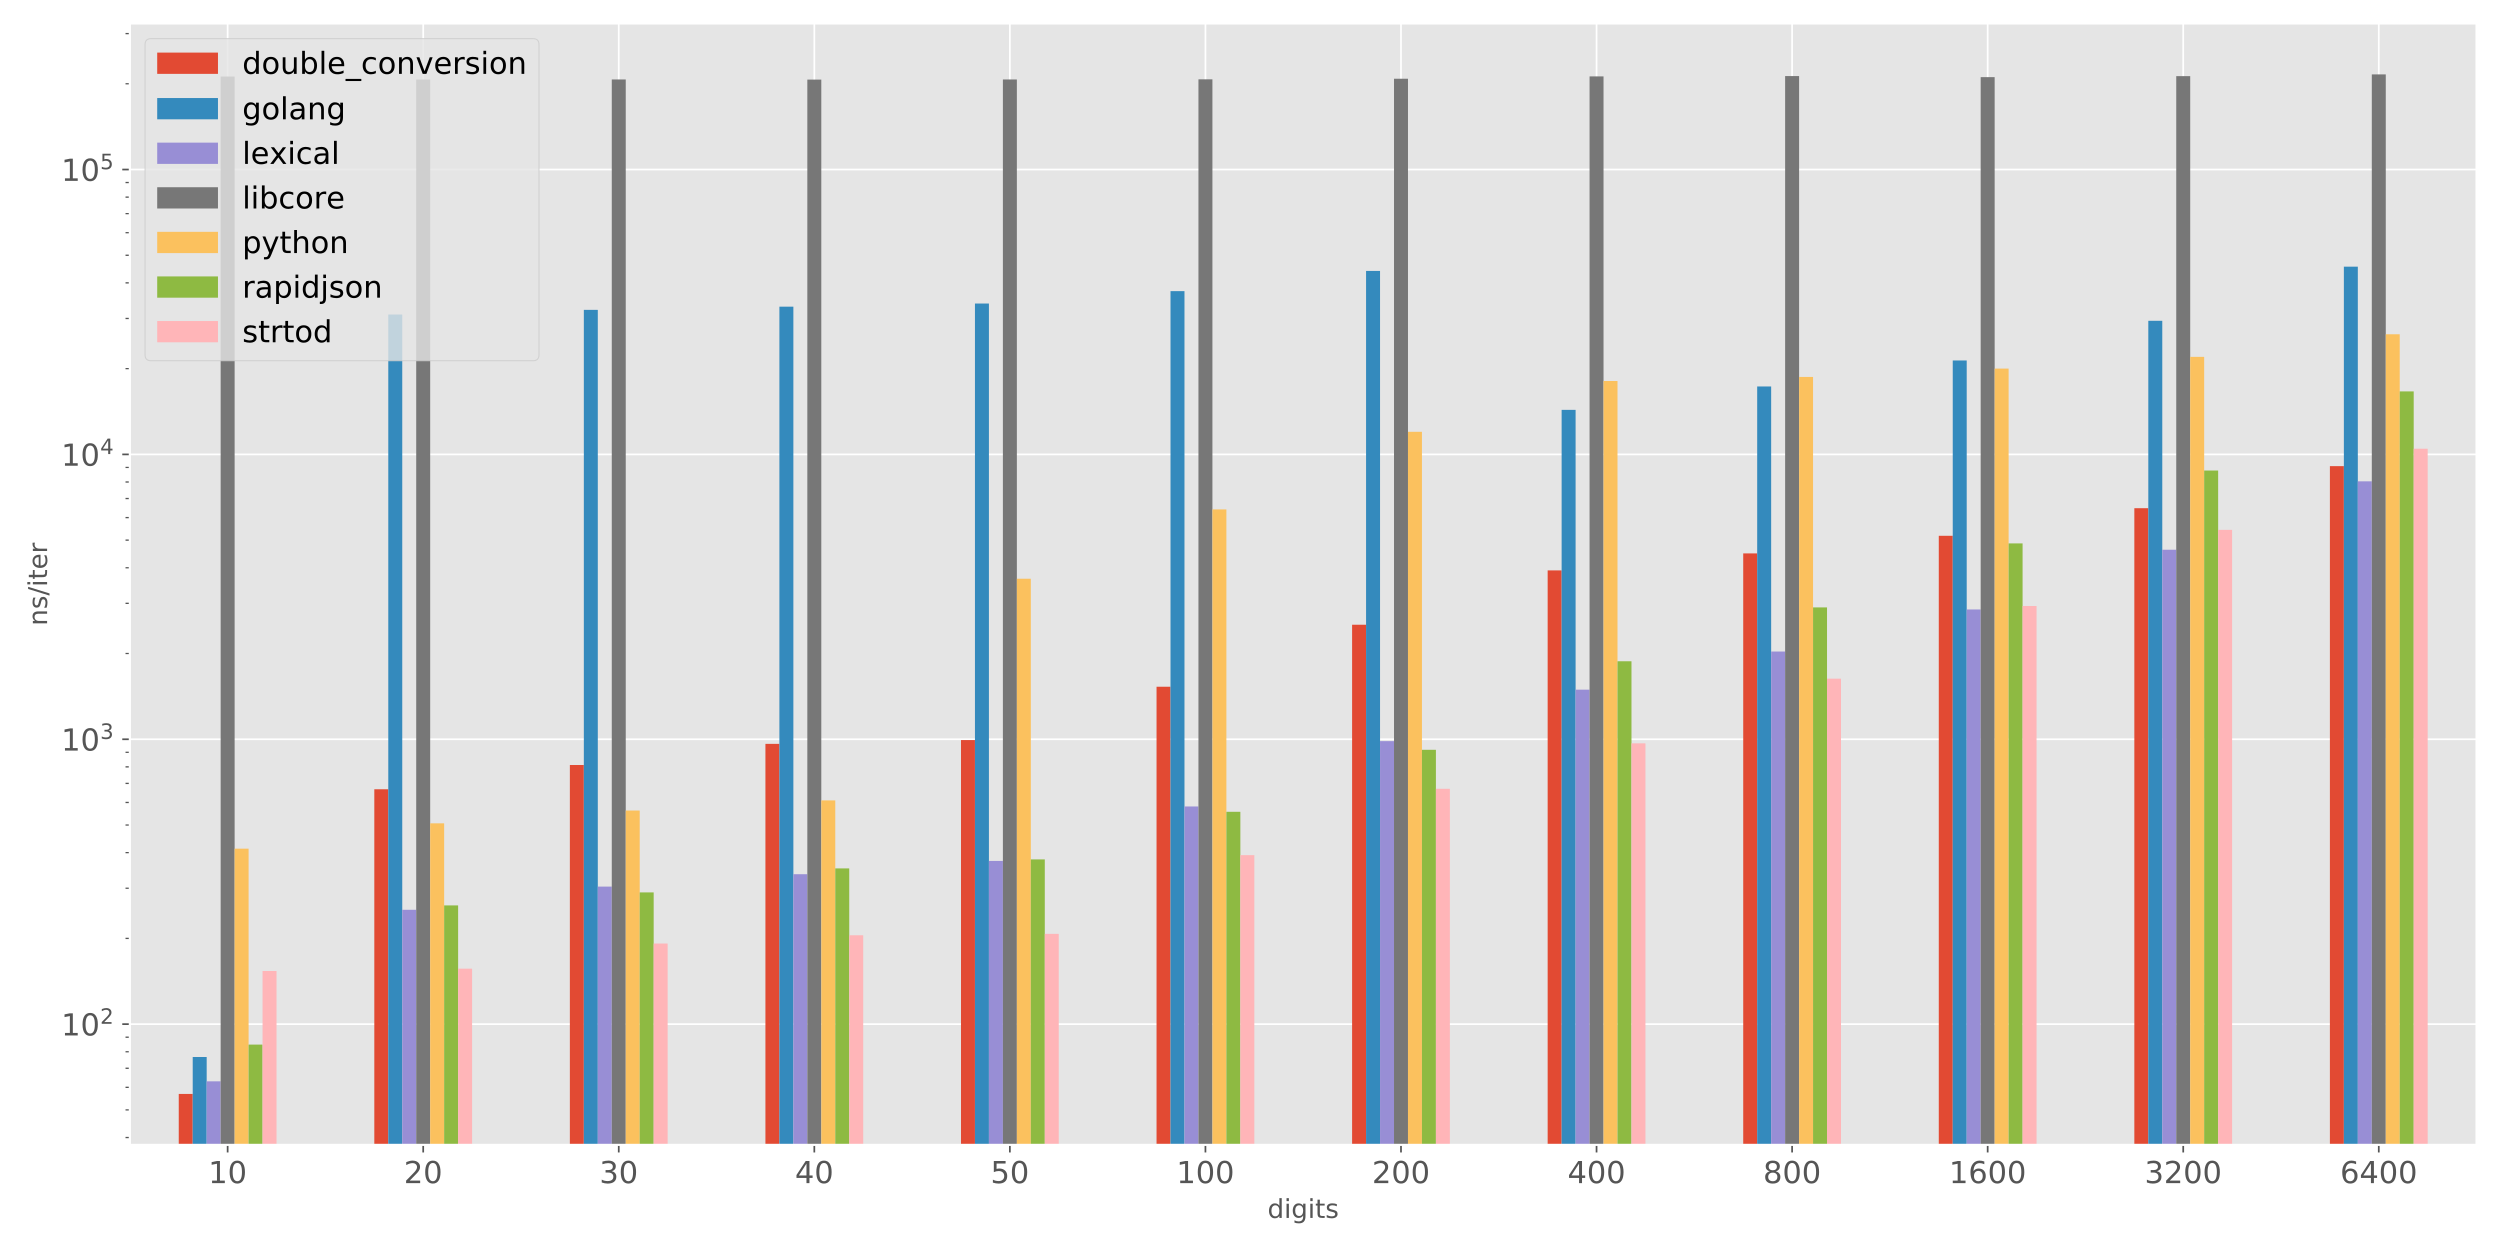 <?xml version="1.0" encoding="utf-8" standalone="no"?>
<!DOCTYPE svg PUBLIC "-//W3C//DTD SVG 1.1//EN"
  "http://www.w3.org/Graphics/SVG/1.1/DTD/svg11.dtd">
<!-- Created with matplotlib (https://matplotlib.org/) -->
<svg height="576pt" version="1.1" viewBox="0 0 1152 576" width="1152pt" xmlns="http://www.w3.org/2000/svg" xmlns:xlink="http://www.w3.org/1999/xlink">
 <defs>
  <style type="text/css">
*{stroke-linecap:butt;stroke-linejoin:round;}
  </style>
 </defs>
 <g id="figure_1">
  <g id="patch_1">
   <path d="M 0 576 
L 1152 576 
L 1152 0 
L 0 0 
z
" style="fill:#ffffff;"/>
  </g>
  <g id="axes_1">
   <g id="patch_2">
    <path d="M 59.84 527.56 
L 1141.2 527.56 
L 1141.2 10.8 
L 59.84 10.8 
z
" style="fill:#e5e5e5;"/>
   </g>
   <g id="matplotlib.axis_1">
    <g id="xtick_1">
     <g id="line2d_1">
      <path clip-path="url(#p141613d3eb)" d="M 104.897 527.56 
L 104.897 10.8 
" style="fill:none;stroke:#ffffff;stroke-linecap:square;stroke-width:0.8;"/>
     </g>
     <g id="line2d_2">
      <defs>
       <path d="M 0 0 
L 0 3.5 
" id="ma4c15acfb2" style="stroke:#555555;stroke-width:0.8;"/>
      </defs>
      <g>
       <use style="fill:#555555;stroke:#555555;stroke-width:0.8;" x="104.897" xlink:href="#ma4c15acfb2" y="527.56"/>
      </g>
     </g>
     <g id="text_1">
      <!-- 10 -->
      <defs>
       <path d="M 12.406 8.297 
L 28.516 8.297 
L 28.516 63.922 
L 10.984 60.406 
L 10.984 69.391 
L 28.422 72.906 
L 38.281 72.906 
L 38.281 8.297 
L 54.391 8.297 
L 54.391 0 
L 12.406 0 
z
" id="DejaVuSans-49"/>
       <path d="M 31.781 66.406 
Q 24.172 66.406 20.328 58.906 
Q 16.5 51.422 16.5 36.375 
Q 16.5 21.391 20.328 13.891 
Q 24.172 6.391 31.781 6.391 
Q 39.453 6.391 43.281 13.891 
Q 47.125 21.391 47.125 36.375 
Q 47.125 51.422 43.281 58.906 
Q 39.453 66.406 31.781 66.406 
z
M 31.781 74.219 
Q 44.047 74.219 50.516 64.516 
Q 56.984 54.828 56.984 36.375 
Q 56.984 17.969 50.516 8.266 
Q 44.047 -1.422 31.781 -1.422 
Q 19.531 -1.422 13.062 8.266 
Q 6.594 17.969 6.594 36.375 
Q 6.594 54.828 13.062 64.516 
Q 19.531 74.219 31.781 74.219 
z
" id="DejaVuSans-48"/>
      </defs>
      <g style="fill:#555555;" transform="translate(95.989 545.198)scale(0.14 -0.14)">
       <use xlink:href="#DejaVuSans-49"/>
       <use x="63.623" xlink:href="#DejaVuSans-48"/>
      </g>
     </g>
    </g>
    <g id="xtick_2">
     <g id="line2d_3">
      <path clip-path="url(#p141613d3eb)" d="M 195.01 527.56 
L 195.01 10.8 
" style="fill:none;stroke:#ffffff;stroke-linecap:square;stroke-width:0.8;"/>
     </g>
     <g id="line2d_4">
      <g>
       <use style="fill:#555555;stroke:#555555;stroke-width:0.8;" x="195.01" xlink:href="#ma4c15acfb2" y="527.56"/>
      </g>
     </g>
     <g id="text_2">
      <!-- 20 -->
      <defs>
       <path d="M 19.188 8.297 
L 53.609 8.297 
L 53.609 0 
L 7.328 0 
L 7.328 8.297 
Q 12.938 14.109 22.625 23.891 
Q 32.328 33.688 34.812 36.531 
Q 39.547 41.844 41.422 45.531 
Q 43.312 49.219 43.312 52.781 
Q 43.312 58.594 39.234 62.25 
Q 35.156 65.922 28.609 65.922 
Q 23.969 65.922 18.812 64.312 
Q 13.672 62.703 7.812 59.422 
L 7.812 69.391 
Q 13.766 71.781 18.938 73 
Q 24.125 74.219 28.422 74.219 
Q 39.75 74.219 46.484 68.547 
Q 53.219 62.891 53.219 53.422 
Q 53.219 48.922 51.531 44.891 
Q 49.859 40.875 45.406 35.406 
Q 44.188 33.984 37.641 27.219 
Q 31.109 20.453 19.188 8.297 
z
" id="DejaVuSans-50"/>
      </defs>
      <g style="fill:#555555;" transform="translate(186.103 545.198)scale(0.14 -0.14)">
       <use xlink:href="#DejaVuSans-50"/>
       <use x="63.623" xlink:href="#DejaVuSans-48"/>
      </g>
     </g>
    </g>
    <g id="xtick_3">
     <g id="line2d_5">
      <path clip-path="url(#p141613d3eb)" d="M 285.123 527.56 
L 285.123 10.8 
" style="fill:none;stroke:#ffffff;stroke-linecap:square;stroke-width:0.8;"/>
     </g>
     <g id="line2d_6">
      <g>
       <use style="fill:#555555;stroke:#555555;stroke-width:0.8;" x="285.123" xlink:href="#ma4c15acfb2" y="527.56"/>
      </g>
     </g>
     <g id="text_3">
      <!-- 30 -->
      <defs>
       <path d="M 40.578 39.312 
Q 47.656 37.797 51.625 33 
Q 55.609 28.219 55.609 21.188 
Q 55.609 10.406 48.188 4.484 
Q 40.766 -1.422 27.094 -1.422 
Q 22.516 -1.422 17.656 -0.516 
Q 12.797 0.391 7.625 2.203 
L 7.625 11.719 
Q 11.719 9.328 16.594 8.109 
Q 21.484 6.891 26.812 6.891 
Q 36.078 6.891 40.938 10.547 
Q 45.797 14.203 45.797 21.188 
Q 45.797 27.641 41.281 31.266 
Q 36.766 34.906 28.719 34.906 
L 20.219 34.906 
L 20.219 43.016 
L 29.109 43.016 
Q 36.375 43.016 40.234 45.922 
Q 44.094 48.828 44.094 54.297 
Q 44.094 59.906 40.109 62.906 
Q 36.141 65.922 28.719 65.922 
Q 24.656 65.922 20.016 65.031 
Q 15.375 64.156 9.812 62.312 
L 9.812 71.094 
Q 15.438 72.656 20.344 73.438 
Q 25.25 74.219 29.594 74.219 
Q 40.828 74.219 47.359 69.109 
Q 53.906 64.016 53.906 55.328 
Q 53.906 49.266 50.438 45.094 
Q 46.969 40.922 40.578 39.312 
z
" id="DejaVuSans-51"/>
      </defs>
      <g style="fill:#555555;" transform="translate(276.216 545.198)scale(0.14 -0.14)">
       <use xlink:href="#DejaVuSans-51"/>
       <use x="63.623" xlink:href="#DejaVuSans-48"/>
      </g>
     </g>
    </g>
    <g id="xtick_4">
     <g id="line2d_7">
      <path clip-path="url(#p141613d3eb)" d="M 375.237 527.56 
L 375.237 10.8 
" style="fill:none;stroke:#ffffff;stroke-linecap:square;stroke-width:0.8;"/>
     </g>
     <g id="line2d_8">
      <g>
       <use style="fill:#555555;stroke:#555555;stroke-width:0.8;" x="375.237" xlink:href="#ma4c15acfb2" y="527.56"/>
      </g>
     </g>
     <g id="text_4">
      <!-- 40 -->
      <defs>
       <path d="M 37.797 64.312 
L 12.891 25.391 
L 37.797 25.391 
z
M 35.203 72.906 
L 47.609 72.906 
L 47.609 25.391 
L 58.016 25.391 
L 58.016 17.188 
L 47.609 17.188 
L 47.609 0 
L 37.797 0 
L 37.797 17.188 
L 4.891 17.188 
L 4.891 26.703 
z
" id="DejaVuSans-52"/>
      </defs>
      <g style="fill:#555555;" transform="translate(366.329 545.198)scale(0.14 -0.14)">
       <use xlink:href="#DejaVuSans-52"/>
       <use x="63.623" xlink:href="#DejaVuSans-48"/>
      </g>
     </g>
    </g>
    <g id="xtick_5">
     <g id="line2d_9">
      <path clip-path="url(#p141613d3eb)" d="M 465.35 527.56 
L 465.35 10.8 
" style="fill:none;stroke:#ffffff;stroke-linecap:square;stroke-width:0.8;"/>
     </g>
     <g id="line2d_10">
      <g>
       <use style="fill:#555555;stroke:#555555;stroke-width:0.8;" x="465.35" xlink:href="#ma4c15acfb2" y="527.56"/>
      </g>
     </g>
     <g id="text_5">
      <!-- 50 -->
      <defs>
       <path d="M 10.797 72.906 
L 49.516 72.906 
L 49.516 64.594 
L 19.828 64.594 
L 19.828 46.734 
Q 21.969 47.469 24.109 47.828 
Q 26.266 48.188 28.422 48.188 
Q 40.625 48.188 47.75 41.5 
Q 54.891 34.812 54.891 23.391 
Q 54.891 11.625 47.562 5.094 
Q 40.234 -1.422 26.906 -1.422 
Q 22.312 -1.422 17.547 -0.641 
Q 12.797 0.141 7.719 1.703 
L 7.719 11.625 
Q 12.109 9.234 16.797 8.062 
Q 21.484 6.891 26.703 6.891 
Q 35.156 6.891 40.078 11.328 
Q 45.016 15.766 45.016 23.391 
Q 45.016 31 40.078 35.438 
Q 35.156 39.891 26.703 39.891 
Q 22.75 39.891 18.812 39.016 
Q 14.891 38.141 10.797 36.281 
z
" id="DejaVuSans-53"/>
      </defs>
      <g style="fill:#555555;" transform="translate(456.443 545.198)scale(0.14 -0.14)">
       <use xlink:href="#DejaVuSans-53"/>
       <use x="63.623" xlink:href="#DejaVuSans-48"/>
      </g>
     </g>
    </g>
    <g id="xtick_6">
     <g id="line2d_11">
      <path clip-path="url(#p141613d3eb)" d="M 555.463 527.56 
L 555.463 10.8 
" style="fill:none;stroke:#ffffff;stroke-linecap:square;stroke-width:0.8;"/>
     </g>
     <g id="line2d_12">
      <g>
       <use style="fill:#555555;stroke:#555555;stroke-width:0.8;" x="555.463" xlink:href="#ma4c15acfb2" y="527.56"/>
      </g>
     </g>
     <g id="text_6">
      <!-- 100 -->
      <g style="fill:#555555;" transform="translate(542.102 545.198)scale(0.14 -0.14)">
       <use xlink:href="#DejaVuSans-49"/>
       <use x="63.623" xlink:href="#DejaVuSans-48"/>
       <use x="127.246" xlink:href="#DejaVuSans-48"/>
      </g>
     </g>
    </g>
    <g id="xtick_7">
     <g id="line2d_13">
      <path clip-path="url(#p141613d3eb)" d="M 645.577 527.56 
L 645.577 10.8 
" style="fill:none;stroke:#ffffff;stroke-linecap:square;stroke-width:0.8;"/>
     </g>
     <g id="line2d_14">
      <g>
       <use style="fill:#555555;stroke:#555555;stroke-width:0.8;" x="645.577" xlink:href="#ma4c15acfb2" y="527.56"/>
      </g>
     </g>
     <g id="text_7">
      <!-- 200 -->
      <g style="fill:#555555;" transform="translate(632.216 545.198)scale(0.14 -0.14)">
       <use xlink:href="#DejaVuSans-50"/>
       <use x="63.623" xlink:href="#DejaVuSans-48"/>
       <use x="127.246" xlink:href="#DejaVuSans-48"/>
      </g>
     </g>
    </g>
    <g id="xtick_8">
     <g id="line2d_15">
      <path clip-path="url(#p141613d3eb)" d="M 735.69 527.56 
L 735.69 10.8 
" style="fill:none;stroke:#ffffff;stroke-linecap:square;stroke-width:0.8;"/>
     </g>
     <g id="line2d_16">
      <g>
       <use style="fill:#555555;stroke:#555555;stroke-width:0.8;" x="735.69" xlink:href="#ma4c15acfb2" y="527.56"/>
      </g>
     </g>
     <g id="text_8">
      <!-- 400 -->
      <g style="fill:#555555;" transform="translate(722.329 545.198)scale(0.14 -0.14)">
       <use xlink:href="#DejaVuSans-52"/>
       <use x="63.623" xlink:href="#DejaVuSans-48"/>
       <use x="127.246" xlink:href="#DejaVuSans-48"/>
      </g>
     </g>
    </g>
    <g id="xtick_9">
     <g id="line2d_17">
      <path clip-path="url(#p141613d3eb)" d="M 825.803 527.56 
L 825.803 10.8 
" style="fill:none;stroke:#ffffff;stroke-linecap:square;stroke-width:0.8;"/>
     </g>
     <g id="line2d_18">
      <g>
       <use style="fill:#555555;stroke:#555555;stroke-width:0.8;" x="825.803" xlink:href="#ma4c15acfb2" y="527.56"/>
      </g>
     </g>
     <g id="text_9">
      <!-- 800 -->
      <defs>
       <path d="M 31.781 34.625 
Q 24.75 34.625 20.719 30.859 
Q 16.703 27.094 16.703 20.516 
Q 16.703 13.922 20.719 10.156 
Q 24.75 6.391 31.781 6.391 
Q 38.812 6.391 42.859 10.172 
Q 46.922 13.969 46.922 20.516 
Q 46.922 27.094 42.891 30.859 
Q 38.875 34.625 31.781 34.625 
z
M 21.922 38.812 
Q 15.578 40.375 12.031 44.719 
Q 8.5 49.078 8.5 55.328 
Q 8.5 64.062 14.719 69.141 
Q 20.953 74.219 31.781 74.219 
Q 42.672 74.219 48.875 69.141 
Q 55.078 64.062 55.078 55.328 
Q 55.078 49.078 51.531 44.719 
Q 48 40.375 41.703 38.812 
Q 48.828 37.156 52.797 32.312 
Q 56.781 27.484 56.781 20.516 
Q 56.781 9.906 50.312 4.234 
Q 43.844 -1.422 31.781 -1.422 
Q 19.734 -1.422 13.25 4.234 
Q 6.781 9.906 6.781 20.516 
Q 6.781 27.484 10.781 32.312 
Q 14.797 37.156 21.922 38.812 
z
M 18.312 54.391 
Q 18.312 48.734 21.844 45.562 
Q 25.391 42.391 31.781 42.391 
Q 38.141 42.391 41.719 45.562 
Q 45.312 48.734 45.312 54.391 
Q 45.312 60.062 41.719 63.234 
Q 38.141 66.406 31.781 66.406 
Q 25.391 66.406 21.844 63.234 
Q 18.312 60.062 18.312 54.391 
z
" id="DejaVuSans-56"/>
      </defs>
      <g style="fill:#555555;" transform="translate(812.442 545.198)scale(0.14 -0.14)">
       <use xlink:href="#DejaVuSans-56"/>
       <use x="63.623" xlink:href="#DejaVuSans-48"/>
       <use x="127.246" xlink:href="#DejaVuSans-48"/>
      </g>
     </g>
    </g>
    <g id="xtick_10">
     <g id="line2d_19">
      <path clip-path="url(#p141613d3eb)" d="M 915.917 527.56 
L 915.917 10.8 
" style="fill:none;stroke:#ffffff;stroke-linecap:square;stroke-width:0.8;"/>
     </g>
     <g id="line2d_20">
      <g>
       <use style="fill:#555555;stroke:#555555;stroke-width:0.8;" x="915.917" xlink:href="#ma4c15acfb2" y="527.56"/>
      </g>
     </g>
     <g id="text_10">
      <!-- 1600 -->
      <defs>
       <path d="M 33.016 40.375 
Q 26.375 40.375 22.484 35.828 
Q 18.609 31.297 18.609 23.391 
Q 18.609 15.531 22.484 10.953 
Q 26.375 6.391 33.016 6.391 
Q 39.656 6.391 43.531 10.953 
Q 47.406 15.531 47.406 23.391 
Q 47.406 31.297 43.531 35.828 
Q 39.656 40.375 33.016 40.375 
z
M 52.594 71.297 
L 52.594 62.312 
Q 48.875 64.062 45.094 64.984 
Q 41.312 65.922 37.594 65.922 
Q 27.828 65.922 22.672 59.328 
Q 17.531 52.734 16.797 39.406 
Q 19.672 43.656 24.016 45.922 
Q 28.375 48.188 33.594 48.188 
Q 44.578 48.188 50.953 41.516 
Q 57.328 34.859 57.328 23.391 
Q 57.328 12.156 50.688 5.359 
Q 44.047 -1.422 33.016 -1.422 
Q 20.359 -1.422 13.672 8.266 
Q 6.984 17.969 6.984 36.375 
Q 6.984 53.656 15.188 63.938 
Q 23.391 74.219 37.203 74.219 
Q 40.922 74.219 44.703 73.484 
Q 48.484 72.75 52.594 71.297 
z
" id="DejaVuSans-54"/>
      </defs>
      <g style="fill:#555555;" transform="translate(898.102 545.198)scale(0.14 -0.14)">
       <use xlink:href="#DejaVuSans-49"/>
       <use x="63.623" xlink:href="#DejaVuSans-54"/>
       <use x="127.246" xlink:href="#DejaVuSans-48"/>
       <use x="190.869" xlink:href="#DejaVuSans-48"/>
      </g>
     </g>
    </g>
    <g id="xtick_11">
     <g id="line2d_21">
      <path clip-path="url(#p141613d3eb)" d="M 1006.03 527.56 
L 1006.03 10.8 
" style="fill:none;stroke:#ffffff;stroke-linecap:square;stroke-width:0.8;"/>
     </g>
     <g id="line2d_22">
      <g>
       <use style="fill:#555555;stroke:#555555;stroke-width:0.8;" x="1006.03" xlink:href="#ma4c15acfb2" y="527.56"/>
      </g>
     </g>
     <g id="text_11">
      <!-- 3200 -->
      <g style="fill:#555555;" transform="translate(988.215 545.198)scale(0.14 -0.14)">
       <use xlink:href="#DejaVuSans-51"/>
       <use x="63.623" xlink:href="#DejaVuSans-50"/>
       <use x="127.246" xlink:href="#DejaVuSans-48"/>
       <use x="190.869" xlink:href="#DejaVuSans-48"/>
      </g>
     </g>
    </g>
    <g id="xtick_12">
     <g id="line2d_23">
      <path clip-path="url(#p141613d3eb)" d="M 1096.143 527.56 
L 1096.143 10.8 
" style="fill:none;stroke:#ffffff;stroke-linecap:square;stroke-width:0.8;"/>
     </g>
     <g id="line2d_24">
      <g>
       <use style="fill:#555555;stroke:#555555;stroke-width:0.8;" x="1096.143" xlink:href="#ma4c15acfb2" y="527.56"/>
      </g>
     </g>
     <g id="text_12">
      <!-- 6400 -->
      <g style="fill:#555555;" transform="translate(1078.328 545.198)scale(0.14 -0.14)">
       <use xlink:href="#DejaVuSans-54"/>
       <use x="63.623" xlink:href="#DejaVuSans-52"/>
       <use x="127.246" xlink:href="#DejaVuSans-48"/>
       <use x="190.869" xlink:href="#DejaVuSans-48"/>
      </g>
     </g>
    </g>
    <g id="text_13">
     <!-- digits -->
     <defs>
      <path d="M 45.406 46.391 
L 45.406 75.984 
L 54.391 75.984 
L 54.391 0 
L 45.406 0 
L 45.406 8.203 
Q 42.578 3.328 38.25 0.953 
Q 33.938 -1.422 27.875 -1.422 
Q 17.969 -1.422 11.734 6.484 
Q 5.516 14.406 5.516 27.297 
Q 5.516 40.188 11.734 48.094 
Q 17.969 56 27.875 56 
Q 33.938 56 38.25 53.625 
Q 42.578 51.266 45.406 46.391 
z
M 14.797 27.297 
Q 14.797 17.391 18.875 11.75 
Q 22.953 6.109 30.078 6.109 
Q 37.203 6.109 41.297 11.75 
Q 45.406 17.391 45.406 27.297 
Q 45.406 37.203 41.297 42.844 
Q 37.203 48.484 30.078 48.484 
Q 22.953 48.484 18.875 42.844 
Q 14.797 37.203 14.797 27.297 
z
" id="DejaVuSans-100"/>
      <path d="M 9.422 54.688 
L 18.406 54.688 
L 18.406 0 
L 9.422 0 
z
M 9.422 75.984 
L 18.406 75.984 
L 18.406 64.594 
L 9.422 64.594 
z
" id="DejaVuSans-105"/>
      <path d="M 45.406 27.984 
Q 45.406 37.75 41.375 43.109 
Q 37.359 48.484 30.078 48.484 
Q 22.859 48.484 18.828 43.109 
Q 14.797 37.75 14.797 27.984 
Q 14.797 18.266 18.828 12.891 
Q 22.859 7.516 30.078 7.516 
Q 37.359 7.516 41.375 12.891 
Q 45.406 18.266 45.406 27.984 
z
M 54.391 6.781 
Q 54.391 -7.172 48.188 -13.984 
Q 42 -20.797 29.203 -20.797 
Q 24.469 -20.797 20.266 -20.094 
Q 16.062 -19.391 12.109 -17.922 
L 12.109 -9.188 
Q 16.062 -11.328 19.922 -12.344 
Q 23.781 -13.375 27.781 -13.375 
Q 36.625 -13.375 41.016 -8.766 
Q 45.406 -4.156 45.406 5.172 
L 45.406 9.625 
Q 42.625 4.781 38.281 2.391 
Q 33.938 0 27.875 0 
Q 17.828 0 11.672 7.656 
Q 5.516 15.328 5.516 27.984 
Q 5.516 40.672 11.672 48.328 
Q 17.828 56 27.875 56 
Q 33.938 56 38.281 53.609 
Q 42.625 51.219 45.406 46.391 
L 45.406 54.688 
L 54.391 54.688 
z
" id="DejaVuSans-103"/>
      <path d="M 18.312 70.219 
L 18.312 54.688 
L 36.812 54.688 
L 36.812 47.703 
L 18.312 47.703 
L 18.312 18.016 
Q 18.312 11.328 20.141 9.422 
Q 21.969 7.516 27.594 7.516 
L 36.812 7.516 
L 36.812 0 
L 27.594 0 
Q 17.188 0 13.234 3.875 
Q 9.281 7.766 9.281 18.016 
L 9.281 47.703 
L 2.688 47.703 
L 2.688 54.688 
L 9.281 54.688 
L 9.281 70.219 
z
" id="DejaVuSans-116"/>
      <path d="M 44.281 53.078 
L 44.281 44.578 
Q 40.484 46.531 36.375 47.5 
Q 32.281 48.484 27.875 48.484 
Q 21.188 48.484 17.844 46.438 
Q 14.5 44.391 14.5 40.281 
Q 14.5 37.156 16.891 35.375 
Q 19.281 33.594 26.516 31.984 
L 29.594 31.297 
Q 39.156 29.25 43.188 25.516 
Q 47.219 21.781 47.219 15.094 
Q 47.219 7.469 41.188 3.016 
Q 35.156 -1.422 24.609 -1.422 
Q 20.219 -1.422 15.453 -0.562 
Q 10.688 0.297 5.422 2 
L 5.422 11.281 
Q 10.406 8.688 15.234 7.391 
Q 20.062 6.109 24.812 6.109 
Q 31.156 6.109 34.562 8.281 
Q 37.984 10.453 37.984 14.406 
Q 37.984 18.062 35.516 20.016 
Q 33.062 21.969 24.703 23.781 
L 21.578 24.516 
Q 13.234 26.266 9.516 29.906 
Q 5.812 33.547 5.812 39.891 
Q 5.812 47.609 11.281 51.797 
Q 16.75 56 26.812 56 
Q 31.781 56 36.172 55.266 
Q 40.578 54.547 44.281 53.078 
z
" id="DejaVuSans-115"/>
     </defs>
     <g style="fill:#555555;" transform="translate(584.09 561.227)scale(0.12 -0.12)">
      <use xlink:href="#DejaVuSans-100"/>
      <use x="63.477" xlink:href="#DejaVuSans-105"/>
      <use x="91.26" xlink:href="#DejaVuSans-103"/>
      <use x="154.736" xlink:href="#DejaVuSans-105"/>
      <use x="182.52" xlink:href="#DejaVuSans-116"/>
      <use x="221.729" xlink:href="#DejaVuSans-115"/>
     </g>
    </g>
   </g>
   <g id="matplotlib.axis_2">
    <g id="ytick_1">
     <g id="line2d_25">
      <path clip-path="url(#p141613d3eb)" d="M 59.84 471.928 
L 1141.2 471.928 
" style="fill:none;stroke:#ffffff;stroke-linecap:square;stroke-width:0.8;"/>
     </g>
     <g id="line2d_26">
      <defs>
       <path d="M 0 0 
L -3.5 0 
" id="m5e8e2d9da3" style="stroke:#555555;stroke-width:0.8;"/>
      </defs>
      <g>
       <use style="fill:#555555;stroke:#555555;stroke-width:0.8;" x="59.84" xlink:href="#m5e8e2d9da3" y="471.928"/>
      </g>
     </g>
     <g id="text_14">
      <!-- $\mathdefault{10^{2}}$ -->
      <g style="fill:#555555;" transform="translate(28.2 477.247)scale(0.14 -0.14)">
       <use transform="translate(0 0.766)" xlink:href="#DejaVuSans-49"/>
       <use transform="translate(63.623 0.766)" xlink:href="#DejaVuSans-48"/>
       <use transform="translate(128.203 39.047)scale(0.7)" xlink:href="#DejaVuSans-50"/>
      </g>
     </g>
    </g>
    <g id="ytick_2">
     <g id="line2d_27">
      <path clip-path="url(#p141613d3eb)" d="M 59.84 340.656 
L 1141.2 340.656 
" style="fill:none;stroke:#ffffff;stroke-linecap:square;stroke-width:0.8;"/>
     </g>
     <g id="line2d_28">
      <g>
       <use style="fill:#555555;stroke:#555555;stroke-width:0.8;" x="59.84" xlink:href="#m5e8e2d9da3" y="340.656"/>
      </g>
     </g>
     <g id="text_15">
      <!-- $\mathdefault{10^{3}}$ -->
      <g style="fill:#555555;" transform="translate(28.2 345.975)scale(0.14 -0.14)">
       <use transform="translate(0 0.766)" xlink:href="#DejaVuSans-49"/>
       <use transform="translate(63.623 0.766)" xlink:href="#DejaVuSans-48"/>
       <use transform="translate(128.203 39.047)scale(0.7)" xlink:href="#DejaVuSans-51"/>
      </g>
     </g>
    </g>
    <g id="ytick_3">
     <g id="line2d_29">
      <path clip-path="url(#p141613d3eb)" d="M 59.84 209.383 
L 1141.2 209.383 
" style="fill:none;stroke:#ffffff;stroke-linecap:square;stroke-width:0.8;"/>
     </g>
     <g id="line2d_30">
      <g>
       <use style="fill:#555555;stroke:#555555;stroke-width:0.8;" x="59.84" xlink:href="#m5e8e2d9da3" y="209.383"/>
      </g>
     </g>
     <g id="text_16">
      <!-- $\mathdefault{10^{4}}$ -->
      <g style="fill:#555555;" transform="translate(28.2 214.702)scale(0.14 -0.14)">
       <use transform="translate(0 0.684)" xlink:href="#DejaVuSans-49"/>
       <use transform="translate(63.623 0.684)" xlink:href="#DejaVuSans-48"/>
       <use transform="translate(128.203 38.966)scale(0.7)" xlink:href="#DejaVuSans-52"/>
      </g>
     </g>
    </g>
    <g id="ytick_4">
     <g id="line2d_31">
      <path clip-path="url(#p141613d3eb)" d="M 59.84 78.111 
L 1141.2 78.111 
" style="fill:none;stroke:#ffffff;stroke-linecap:square;stroke-width:0.8;"/>
     </g>
     <g id="line2d_32">
      <g>
       <use style="fill:#555555;stroke:#555555;stroke-width:0.8;" x="59.84" xlink:href="#m5e8e2d9da3" y="78.111"/>
      </g>
     </g>
     <g id="text_17">
      <!-- $\mathdefault{10^{5}}$ -->
      <g style="fill:#555555;" transform="translate(28.2 83.43)scale(0.14 -0.14)">
       <use transform="translate(0 0.684)" xlink:href="#DejaVuSans-49"/>
       <use transform="translate(63.623 0.684)" xlink:href="#DejaVuSans-48"/>
       <use transform="translate(128.203 38.966)scale(0.7)" xlink:href="#DejaVuSans-53"/>
      </g>
     </g>
    </g>
    <g id="ytick_5">
     <g id="line2d_33">
      <defs>
       <path d="M 0 0 
L -2 0 
" id="m5bc0163e7d" style="stroke:#555555;stroke-width:0.6;"/>
      </defs>
      <g>
       <use style="fill:#555555;stroke:#555555;stroke-width:0.6;" x="59.84" xlink:href="#m5bc0163e7d" y="524.167"/>
      </g>
     </g>
    </g>
    <g id="ytick_6">
     <g id="line2d_34">
      <g>
       <use style="fill:#555555;stroke:#555555;stroke-width:0.6;" x="59.84" xlink:href="#m5bc0163e7d" y="511.445"/>
      </g>
     </g>
    </g>
    <g id="ytick_7">
     <g id="line2d_35">
      <g>
       <use style="fill:#555555;stroke:#555555;stroke-width:0.6;" x="59.84" xlink:href="#m5bc0163e7d" y="501.051"/>
      </g>
     </g>
    </g>
    <g id="ytick_8">
     <g id="line2d_36">
      <g>
       <use style="fill:#555555;stroke:#555555;stroke-width:0.6;" x="59.84" xlink:href="#m5bc0163e7d" y="492.263"/>
      </g>
     </g>
    </g>
    <g id="ytick_9">
     <g id="line2d_37">
      <g>
       <use style="fill:#555555;stroke:#555555;stroke-width:0.6;" x="59.84" xlink:href="#m5bc0163e7d" y="484.65"/>
      </g>
     </g>
    </g>
    <g id="ytick_10">
     <g id="line2d_38">
      <g>
       <use style="fill:#555555;stroke:#555555;stroke-width:0.6;" x="59.84" xlink:href="#m5bc0163e7d" y="477.935"/>
      </g>
     </g>
    </g>
    <g id="ytick_11">
     <g id="line2d_39">
      <g>
       <use style="fill:#555555;stroke:#555555;stroke-width:0.6;" x="59.84" xlink:href="#m5bc0163e7d" y="432.411"/>
      </g>
     </g>
    </g>
    <g id="ytick_12">
     <g id="line2d_40">
      <g>
       <use style="fill:#555555;stroke:#555555;stroke-width:0.6;" x="59.84" xlink:href="#m5bc0163e7d" y="409.295"/>
      </g>
     </g>
    </g>
    <g id="ytick_13">
     <g id="line2d_41">
      <g>
       <use style="fill:#555555;stroke:#555555;stroke-width:0.6;" x="59.84" xlink:href="#m5bc0163e7d" y="392.894"/>
      </g>
     </g>
    </g>
    <g id="ytick_14">
     <g id="line2d_42">
      <g>
       <use style="fill:#555555;stroke:#555555;stroke-width:0.6;" x="59.84" xlink:href="#m5bc0163e7d" y="380.173"/>
      </g>
     </g>
    </g>
    <g id="ytick_15">
     <g id="line2d_43">
      <g>
       <use style="fill:#555555;stroke:#555555;stroke-width:0.6;" x="59.84" xlink:href="#m5bc0163e7d" y="369.778"/>
      </g>
     </g>
    </g>
    <g id="ytick_16">
     <g id="line2d_44">
      <g>
       <use style="fill:#555555;stroke:#555555;stroke-width:0.6;" x="59.84" xlink:href="#m5bc0163e7d" y="360.99"/>
      </g>
     </g>
    </g>
    <g id="ytick_17">
     <g id="line2d_45">
      <g>
       <use style="fill:#555555;stroke:#555555;stroke-width:0.6;" x="59.84" xlink:href="#m5bc0163e7d" y="353.377"/>
      </g>
     </g>
    </g>
    <g id="ytick_18">
     <g id="line2d_46">
      <g>
       <use style="fill:#555555;stroke:#555555;stroke-width:0.6;" x="59.84" xlink:href="#m5bc0163e7d" y="346.662"/>
      </g>
     </g>
    </g>
    <g id="ytick_19">
     <g id="line2d_47">
      <g>
       <use style="fill:#555555;stroke:#555555;stroke-width:0.6;" x="59.84" xlink:href="#m5bc0163e7d" y="301.139"/>
      </g>
     </g>
    </g>
    <g id="ytick_20">
     <g id="line2d_48">
      <g>
       <use style="fill:#555555;stroke:#555555;stroke-width:0.6;" x="59.84" xlink:href="#m5bc0163e7d" y="278.023"/>
      </g>
     </g>
    </g>
    <g id="ytick_21">
     <g id="line2d_49">
      <g>
       <use style="fill:#555555;stroke:#555555;stroke-width:0.6;" x="59.84" xlink:href="#m5bc0163e7d" y="261.622"/>
      </g>
     </g>
    </g>
    <g id="ytick_22">
     <g id="line2d_50">
      <g>
       <use style="fill:#555555;stroke:#555555;stroke-width:0.6;" x="59.84" xlink:href="#m5bc0163e7d" y="248.9"/>
      </g>
     </g>
    </g>
    <g id="ytick_23">
     <g id="line2d_51">
      <g>
       <use style="fill:#555555;stroke:#555555;stroke-width:0.6;" x="59.84" xlink:href="#m5bc0163e7d" y="238.506"/>
      </g>
     </g>
    </g>
    <g id="ytick_24">
     <g id="line2d_52">
      <g>
       <use style="fill:#555555;stroke:#555555;stroke-width:0.6;" x="59.84" xlink:href="#m5bc0163e7d" y="229.718"/>
      </g>
     </g>
    </g>
    <g id="ytick_25">
     <g id="line2d_53">
      <g>
       <use style="fill:#555555;stroke:#555555;stroke-width:0.6;" x="59.84" xlink:href="#m5bc0163e7d" y="222.105"/>
      </g>
     </g>
    </g>
    <g id="ytick_26">
     <g id="line2d_54">
      <g>
       <use style="fill:#555555;stroke:#555555;stroke-width:0.6;" x="59.84" xlink:href="#m5bc0163e7d" y="215.39"/>
      </g>
     </g>
    </g>
    <g id="ytick_27">
     <g id="line2d_55">
      <g>
       <use style="fill:#555555;stroke:#555555;stroke-width:0.6;" x="59.84" xlink:href="#m5bc0163e7d" y="169.866"/>
      </g>
     </g>
    </g>
    <g id="ytick_28">
     <g id="line2d_56">
      <g>
       <use style="fill:#555555;stroke:#555555;stroke-width:0.6;" x="59.84" xlink:href="#m5bc0163e7d" y="146.751"/>
      </g>
     </g>
    </g>
    <g id="ytick_29">
     <g id="line2d_57">
      <g>
       <use style="fill:#555555;stroke:#555555;stroke-width:0.6;" x="59.84" xlink:href="#m5bc0163e7d" y="130.35"/>
      </g>
     </g>
    </g>
    <g id="ytick_30">
     <g id="line2d_58">
      <g>
       <use style="fill:#555555;stroke:#555555;stroke-width:0.6;" x="59.84" xlink:href="#m5bc0163e7d" y="117.628"/>
      </g>
     </g>
    </g>
    <g id="ytick_31">
     <g id="line2d_59">
      <g>
       <use style="fill:#555555;stroke:#555555;stroke-width:0.6;" x="59.84" xlink:href="#m5bc0163e7d" y="107.234"/>
      </g>
     </g>
    </g>
    <g id="ytick_32">
     <g id="line2d_60">
      <g>
       <use style="fill:#555555;stroke:#555555;stroke-width:0.6;" x="59.84" xlink:href="#m5bc0163e7d" y="98.445"/>
      </g>
     </g>
    </g>
    <g id="ytick_33">
     <g id="line2d_61">
      <g>
       <use style="fill:#555555;stroke:#555555;stroke-width:0.6;" x="59.84" xlink:href="#m5bc0163e7d" y="90.833"/>
      </g>
     </g>
    </g>
    <g id="ytick_34">
     <g id="line2d_62">
      <g>
       <use style="fill:#555555;stroke:#555555;stroke-width:0.6;" x="59.84" xlink:href="#m5bc0163e7d" y="84.118"/>
      </g>
     </g>
    </g>
    <g id="ytick_35">
     <g id="line2d_63">
      <g>
       <use style="fill:#555555;stroke:#555555;stroke-width:0.6;" x="59.84" xlink:href="#m5bc0163e7d" y="38.594"/>
      </g>
     </g>
    </g>
    <g id="ytick_36">
     <g id="line2d_64">
      <g>
       <use style="fill:#555555;stroke:#555555;stroke-width:0.6;" x="59.84" xlink:href="#m5bc0163e7d" y="15.478"/>
      </g>
     </g>
    </g>
    <g id="text_18">
     <!-- ns/iter -->
     <defs>
      <path d="M 54.891 33.016 
L 54.891 0 
L 45.906 0 
L 45.906 32.719 
Q 45.906 40.484 42.875 44.328 
Q 39.844 48.188 33.797 48.188 
Q 26.516 48.188 22.312 43.547 
Q 18.109 38.922 18.109 30.906 
L 18.109 0 
L 9.078 0 
L 9.078 54.688 
L 18.109 54.688 
L 18.109 46.188 
Q 21.344 51.125 25.703 53.562 
Q 30.078 56 35.797 56 
Q 45.219 56 50.047 50.172 
Q 54.891 44.344 54.891 33.016 
z
" id="DejaVuSans-110"/>
      <path d="M 25.391 72.906 
L 33.688 72.906 
L 8.297 -9.281 
L 0 -9.281 
z
" id="DejaVuSans-47"/>
      <path d="M 56.203 29.594 
L 56.203 25.203 
L 14.891 25.203 
Q 15.484 15.922 20.484 11.062 
Q 25.484 6.203 34.422 6.203 
Q 39.594 6.203 44.453 7.469 
Q 49.312 8.734 54.109 11.281 
L 54.109 2.781 
Q 49.266 0.734 44.188 -0.344 
Q 39.109 -1.422 33.891 -1.422 
Q 20.797 -1.422 13.156 6.188 
Q 5.516 13.812 5.516 26.812 
Q 5.516 40.234 12.766 48.109 
Q 20.016 56 32.328 56 
Q 43.359 56 49.781 48.891 
Q 56.203 41.797 56.203 29.594 
z
M 47.219 32.234 
Q 47.125 39.594 43.094 43.984 
Q 39.062 48.391 32.422 48.391 
Q 24.906 48.391 20.391 44.141 
Q 15.875 39.891 15.188 32.172 
z
" id="DejaVuSans-101"/>
      <path d="M 41.109 46.297 
Q 39.594 47.172 37.812 47.578 
Q 36.031 48 33.891 48 
Q 26.266 48 22.188 43.047 
Q 18.109 38.094 18.109 28.812 
L 18.109 0 
L 9.078 0 
L 9.078 54.688 
L 18.109 54.688 
L 18.109 46.188 
Q 20.953 51.172 25.484 53.578 
Q 30.031 56 36.531 56 
Q 37.453 56 38.578 55.875 
Q 39.703 55.766 41.062 55.516 
z
" id="DejaVuSans-114"/>
     </defs>
     <g style="fill:#555555;" transform="translate(21.705 288.307)rotate(-90)scale(0.12 -0.12)">
      <use xlink:href="#DejaVuSans-110"/>
      <use x="63.379" xlink:href="#DejaVuSans-115"/>
      <use x="115.479" xlink:href="#DejaVuSans-47"/>
      <use x="149.17" xlink:href="#DejaVuSans-105"/>
      <use x="176.953" xlink:href="#DejaVuSans-116"/>
      <use x="216.162" xlink:href="#DejaVuSans-101"/>
      <use x="277.686" xlink:href="#DejaVuSans-114"/>
     </g>
    </g>
   </g>
   <g id="patch_3">
    <path clip-path="url(#p141613d3eb)" d="M 82.369 132006.886 
L 88.805 132006.886 
L 88.805 504.071 
L 82.369 504.071 
z
" style="fill:#e24a33;"/>
   </g>
   <g id="patch_4">
    <path clip-path="url(#p141613d3eb)" d="M 172.482 132006.886 
L 178.919 132006.886 
L 178.919 363.682 
L 172.482 363.682 
z
" style="fill:#e24a33;"/>
   </g>
   <g id="patch_5">
    <path clip-path="url(#p141613d3eb)" d="M 262.595 132006.886 
L 269.032 132006.886 
L 269.032 352.506 
L 262.595 352.506 
z
" style="fill:#e24a33;"/>
   </g>
   <g id="patch_6">
    <path clip-path="url(#p141613d3eb)" d="M 352.708 132006.886 
L 359.145 132006.886 
L 359.145 342.788 
L 352.708 342.788 
z
" style="fill:#e24a33;"/>
   </g>
   <g id="patch_7">
    <path clip-path="url(#p141613d3eb)" d="M 442.822 132006.886 
L 449.258 132006.886 
L 449.258 341.024 
L 442.822 341.024 
z
" style="fill:#e24a33;"/>
   </g>
   <g id="patch_8">
    <path clip-path="url(#p141613d3eb)" d="M 532.935 132006.886 
L 539.372 132006.886 
L 539.372 316.457 
L 532.935 316.457 
z
" style="fill:#e24a33;"/>
   </g>
   <g id="patch_9">
    <path clip-path="url(#p141613d3eb)" d="M 623.048 132006.886 
L 629.485 132006.886 
L 629.485 287.881 
L 623.048 287.881 
z
" style="fill:#e24a33;"/>
   </g>
   <g id="patch_10">
    <path clip-path="url(#p141613d3eb)" d="M 713.162 132006.886 
L 719.598 132006.886 
L 719.598 262.826 
L 713.162 262.826 
z
" style="fill:#e24a33;"/>
   </g>
   <g id="patch_11">
    <path clip-path="url(#p141613d3eb)" d="M 803.275 132006.886 
L 809.712 132006.886 
L 809.712 255.002 
L 803.275 255.002 
z
" style="fill:#e24a33;"/>
   </g>
   <g id="patch_12">
    <path clip-path="url(#p141613d3eb)" d="M 893.388 132006.886 
L 899.825 132006.886 
L 899.825 246.889 
L 893.388 246.889 
z
" style="fill:#e24a33;"/>
   </g>
   <g id="patch_13">
    <path clip-path="url(#p141613d3eb)" d="M 983.502 132006.886 
L 989.938 132006.886 
L 989.938 234.183 
L 983.502 234.183 
z
" style="fill:#e24a33;"/>
   </g>
   <g id="patch_14">
    <path clip-path="url(#p141613d3eb)" d="M 1073.615 132006.886 
L 1080.052 132006.886 
L 1080.052 214.779 
L 1073.615 214.779 
z
" style="fill:#e24a33;"/>
   </g>
   <g id="patch_15">
    <path clip-path="url(#p141613d3eb)" d="M 88.805 132006.886 
L 95.242 132006.886 
L 95.242 487.051 
L 88.805 487.051 
z
" style="fill:#348abd;"/>
   </g>
   <g id="patch_16">
    <path clip-path="url(#p141613d3eb)" d="M 178.919 132006.886 
L 185.355 132006.886 
L 185.355 144.951 
L 178.919 144.951 
z
" style="fill:#348abd;"/>
   </g>
   <g id="patch_17">
    <path clip-path="url(#p141613d3eb)" d="M 269.032 132006.886 
L 275.468 132006.886 
L 275.468 142.796 
L 269.032 142.796 
z
" style="fill:#348abd;"/>
   </g>
   <g id="patch_18">
    <path clip-path="url(#p141613d3eb)" d="M 359.145 132006.886 
L 365.582 132006.886 
L 365.582 141.306 
L 359.145 141.306 
z
" style="fill:#348abd;"/>
   </g>
   <g id="patch_19">
    <path clip-path="url(#p141613d3eb)" d="M 449.258 132006.886 
L 455.695 132006.886 
L 455.695 139.865 
L 449.258 139.865 
z
" style="fill:#348abd;"/>
   </g>
   <g id="patch_20">
    <path clip-path="url(#p141613d3eb)" d="M 539.372 132006.886 
L 545.808 132006.886 
L 545.808 134.142 
L 539.372 134.142 
z
" style="fill:#348abd;"/>
   </g>
   <g id="patch_21">
    <path clip-path="url(#p141613d3eb)" d="M 629.485 132006.886 
L 635.922 132006.886 
L 635.922 124.837 
L 629.485 124.837 
z
" style="fill:#348abd;"/>
   </g>
   <g id="patch_22">
    <path clip-path="url(#p141613d3eb)" d="M 719.598 132006.886 
L 726.035 132006.886 
L 726.035 188.881 
L 719.598 188.881 
z
" style="fill:#348abd;"/>
   </g>
   <g id="patch_23">
    <path clip-path="url(#p141613d3eb)" d="M 809.712 132006.886 
L 816.148 132006.886 
L 816.148 178.088 
L 809.712 178.088 
z
" style="fill:#348abd;"/>
   </g>
   <g id="patch_24">
    <path clip-path="url(#p141613d3eb)" d="M 899.825 132006.886 
L 906.262 132006.886 
L 906.262 166.089 
L 899.825 166.089 
z
" style="fill:#348abd;"/>
   </g>
   <g id="patch_25">
    <path clip-path="url(#p141613d3eb)" d="M 989.938 132006.886 
L 996.375 132006.886 
L 996.375 147.821 
L 989.938 147.821 
z
" style="fill:#348abd;"/>
   </g>
   <g id="patch_26">
    <path clip-path="url(#p141613d3eb)" d="M 1080.052 132006.886 
L 1086.488 132006.886 
L 1086.488 122.871 
L 1080.052 122.871 
z
" style="fill:#348abd;"/>
   </g>
   <g id="patch_27">
    <path clip-path="url(#p141613d3eb)" d="M 95.242 132006.886 
L 101.679 132006.886 
L 101.679 498.269 
L 95.242 498.269 
z
" style="fill:#988ed5;"/>
   </g>
   <g id="patch_28">
    <path clip-path="url(#p141613d3eb)" d="M 185.355 132006.886 
L 191.792 132006.886 
L 191.792 419.235 
L 185.355 419.235 
z
" style="fill:#988ed5;"/>
   </g>
   <g id="patch_29">
    <path clip-path="url(#p141613d3eb)" d="M 275.468 132006.886 
L 281.905 132006.886 
L 281.905 408.54 
L 275.468 408.54 
z
" style="fill:#988ed5;"/>
   </g>
   <g id="patch_30">
    <path clip-path="url(#p141613d3eb)" d="M 365.582 132006.886 
L 372.018 132006.886 
L 372.018 402.834 
L 365.582 402.834 
z
" style="fill:#988ed5;"/>
   </g>
   <g id="patch_31">
    <path clip-path="url(#p141613d3eb)" d="M 455.695 132006.886 
L 462.132 132006.886 
L 462.132 396.726 
L 455.695 396.726 
z
" style="fill:#988ed5;"/>
   </g>
   <g id="patch_32">
    <path clip-path="url(#p141613d3eb)" d="M 545.808 132006.886 
L 552.245 132006.886 
L 552.245 371.613 
L 545.808 371.613 
z
" style="fill:#988ed5;"/>
   </g>
   <g id="patch_33">
    <path clip-path="url(#p141613d3eb)" d="M 635.922 132006.886 
L 642.358 132006.886 
L 642.358 341.517 
L 635.922 341.517 
z
" style="fill:#988ed5;"/>
   </g>
   <g id="patch_34">
    <path clip-path="url(#p141613d3eb)" d="M 726.035 132006.886 
L 732.472 132006.886 
L 732.472 317.807 
L 726.035 317.807 
z
" style="fill:#988ed5;"/>
   </g>
   <g id="patch_35">
    <path clip-path="url(#p141613d3eb)" d="M 816.148 132006.886 
L 822.585 132006.886 
L 822.585 300.234 
L 816.148 300.234 
z
" style="fill:#988ed5;"/>
   </g>
   <g id="patch_36">
    <path clip-path="url(#p141613d3eb)" d="M 906.262 132006.886 
L 912.698 132006.886 
L 912.698 280.847 
L 906.262 280.847 
z
" style="fill:#988ed5;"/>
   </g>
   <g id="patch_37">
    <path clip-path="url(#p141613d3eb)" d="M 996.375 132006.886 
L 1002.812 132006.886 
L 1002.812 253.32 
L 996.375 253.32 
z
" style="fill:#988ed5;"/>
   </g>
   <g id="patch_38">
    <path clip-path="url(#p141613d3eb)" d="M 1086.488 132006.886 
L 1092.925 132006.886 
L 1092.925 221.792 
L 1086.488 221.792 
z
" style="fill:#988ed5;"/>
   </g>
   <g id="patch_39">
    <path clip-path="url(#p141613d3eb)" d="M 101.679 132006.886 
L 108.115 132006.886 
L 108.115 35.257 
L 101.679 35.257 
z
" style="fill:#777777;"/>
   </g>
   <g id="patch_40">
    <path clip-path="url(#p141613d3eb)" d="M 191.792 132006.886 
L 198.229 132006.886 
L 198.229 36.657 
L 191.792 36.657 
z
" style="fill:#777777;"/>
   </g>
   <g id="patch_41">
    <path clip-path="url(#p141613d3eb)" d="M 281.905 132006.886 
L 288.342 132006.886 
L 288.342 36.621 
L 281.905 36.621 
z
" style="fill:#777777;"/>
   </g>
   <g id="patch_42">
    <path clip-path="url(#p141613d3eb)" d="M 372.018 132006.886 
L 378.455 132006.886 
L 378.455 36.669 
L 372.018 36.669 
z
" style="fill:#777777;"/>
   </g>
   <g id="patch_43">
    <path clip-path="url(#p141613d3eb)" d="M 462.132 132006.886 
L 468.568 132006.886 
L 468.568 36.615 
L 462.132 36.615 
z
" style="fill:#777777;"/>
   </g>
   <g id="patch_44">
    <path clip-path="url(#p141613d3eb)" d="M 552.245 132006.886 
L 558.682 132006.886 
L 558.682 36.549 
L 552.245 36.549 
z
" style="fill:#777777;"/>
   </g>
   <g id="patch_45">
    <path clip-path="url(#p141613d3eb)" d="M 642.358 132006.886 
L 648.795 132006.886 
L 648.795 36.272 
L 642.358 36.272 
z
" style="fill:#777777;"/>
   </g>
   <g id="patch_46">
    <path clip-path="url(#p141613d3eb)" d="M 732.472 132006.886 
L 738.908 132006.886 
L 738.908 35.197 
L 732.472 35.197 
z
" style="fill:#777777;"/>
   </g>
   <g id="patch_47">
    <path clip-path="url(#p141613d3eb)" d="M 822.585 132006.886 
L 829.022 132006.886 
L 829.022 35.052 
L 822.585 35.052 
z
" style="fill:#777777;"/>
   </g>
   <g id="patch_48">
    <path clip-path="url(#p141613d3eb)" d="M 912.698 132006.886 
L 919.135 132006.886 
L 919.135 35.54 
L 912.698 35.54 
z
" style="fill:#777777;"/>
   </g>
   <g id="patch_49">
    <path clip-path="url(#p141613d3eb)" d="M 1002.812 132006.886 
L 1009.248 132006.886 
L 1009.248 35.069 
L 1002.812 35.069 
z
" style="fill:#777777;"/>
   </g>
   <g id="patch_50">
    <path clip-path="url(#p141613d3eb)" d="M 1092.925 132006.886 
L 1099.362 132006.886 
L 1099.362 34.289 
L 1092.925 34.289 
z
" style="fill:#777777;"/>
   </g>
   <g id="patch_51">
    <path clip-path="url(#p141613d3eb)" d="M 108.115 132006.886 
L 114.552 132006.886 
L 114.552 391.071 
L 108.115 391.071 
z
" style="fill:#fbc15e;"/>
   </g>
   <g id="patch_52">
    <path clip-path="url(#p141613d3eb)" d="M 198.229 132006.886 
L 204.665 132006.886 
L 204.665 379.38 
L 198.229 379.38 
z
" style="fill:#fbc15e;"/>
   </g>
   <g id="patch_53">
    <path clip-path="url(#p141613d3eb)" d="M 288.342 132006.886 
L 294.778 132006.886 
L 294.778 373.509 
L 288.342 373.509 
z
" style="fill:#fbc15e;"/>
   </g>
   <g id="patch_54">
    <path clip-path="url(#p141613d3eb)" d="M 378.455 132006.886 
L 384.892 132006.886 
L 384.892 368.836 
L 378.455 368.836 
z
" style="fill:#fbc15e;"/>
   </g>
   <g id="patch_55">
    <path clip-path="url(#p141613d3eb)" d="M 468.568 132006.886 
L 475.005 132006.886 
L 475.005 266.686 
L 468.568 266.686 
z
" style="fill:#fbc15e;"/>
   </g>
   <g id="patch_56">
    <path clip-path="url(#p141613d3eb)" d="M 558.682 132006.886 
L 565.118 132006.886 
L 565.118 234.738 
L 558.682 234.738 
z
" style="fill:#fbc15e;"/>
   </g>
   <g id="patch_57">
    <path clip-path="url(#p141613d3eb)" d="M 648.795 132006.886 
L 655.232 132006.886 
L 655.232 198.989 
L 648.795 198.989 
z
" style="fill:#fbc15e;"/>
   </g>
   <g id="patch_58">
    <path clip-path="url(#p141613d3eb)" d="M 738.908 132006.886 
L 745.345 132006.886 
L 745.345 175.557 
L 738.908 175.557 
z
" style="fill:#fbc15e;"/>
   </g>
   <g id="patch_59">
    <path clip-path="url(#p141613d3eb)" d="M 829.022 132006.886 
L 835.458 132006.886 
L 835.458 173.698 
L 829.022 173.698 
z
" style="fill:#fbc15e;"/>
   </g>
   <g id="patch_60">
    <path clip-path="url(#p141613d3eb)" d="M 919.135 132006.886 
L 925.572 132006.886 
L 925.572 169.866 
L 919.135 169.866 
z
" style="fill:#fbc15e;"/>
   </g>
   <g id="patch_61">
    <path clip-path="url(#p141613d3eb)" d="M 1009.248 132006.886 
L 1015.685 132006.886 
L 1015.685 164.433 
L 1009.248 164.433 
z
" style="fill:#fbc15e;"/>
   </g>
   <g id="patch_62">
    <path clip-path="url(#p141613d3eb)" d="M 1099.362 132006.886 
L 1105.798 132006.886 
L 1105.798 154.038 
L 1099.362 154.038 
z
" style="fill:#fbc15e;"/>
   </g>
   <g id="patch_63">
    <path clip-path="url(#p141613d3eb)" d="M 114.552 132006.886 
L 120.989 132006.886 
L 120.989 481.364 
L 114.552 481.364 
z
" style="fill:#8eba42;"/>
   </g>
   <g id="patch_64">
    <path clip-path="url(#p141613d3eb)" d="M 204.665 132006.886 
L 211.102 132006.886 
L 211.102 417.213 
L 204.665 417.213 
z
" style="fill:#8eba42;"/>
   </g>
   <g id="patch_65">
    <path clip-path="url(#p141613d3eb)" d="M 294.778 132006.886 
L 301.215 132006.886 
L 301.215 411.219 
L 294.778 411.219 
z
" style="fill:#8eba42;"/>
   </g>
   <g id="patch_66">
    <path clip-path="url(#p141613d3eb)" d="M 384.892 132006.886 
L 391.328 132006.886 
L 391.328 400.146 
L 384.892 400.146 
z
" style="fill:#8eba42;"/>
   </g>
   <g id="patch_67">
    <path clip-path="url(#p141613d3eb)" d="M 475.005 132006.886 
L 481.442 132006.886 
L 481.442 396.025 
L 475.005 396.025 
z
" style="fill:#8eba42;"/>
   </g>
   <g id="patch_68">
    <path clip-path="url(#p141613d3eb)" d="M 565.118 132006.886 
L 571.555 132006.886 
L 571.555 374.073 
L 565.118 374.073 
z
" style="fill:#8eba42;"/>
   </g>
   <g id="patch_69">
    <path clip-path="url(#p141613d3eb)" d="M 655.232 132006.886 
L 661.668 132006.886 
L 661.668 345.517 
L 655.232 345.517 
z
" style="fill:#8eba42;"/>
   </g>
   <g id="patch_70">
    <path clip-path="url(#p141613d3eb)" d="M 745.345 132006.886 
L 751.782 132006.886 
L 751.782 304.715 
L 745.345 304.715 
z
" style="fill:#8eba42;"/>
   </g>
   <g id="patch_71">
    <path clip-path="url(#p141613d3eb)" d="M 835.458 132006.886 
L 841.895 132006.886 
L 841.895 279.882 
L 835.458 279.882 
z
" style="fill:#8eba42;"/>
   </g>
   <g id="patch_72">
    <path clip-path="url(#p141613d3eb)" d="M 925.572 132006.886 
L 932.008 132006.886 
L 932.008 250.398 
L 925.572 250.398 
z
" style="fill:#8eba42;"/>
   </g>
   <g id="patch_73">
    <path clip-path="url(#p141613d3eb)" d="M 1015.685 132006.886 
L 1022.122 132006.886 
L 1022.122 216.816 
L 1015.685 216.816 
z
" style="fill:#8eba42;"/>
   </g>
   <g id="patch_74">
    <path clip-path="url(#p141613d3eb)" d="M 1105.798 132006.886 
L 1112.235 132006.886 
L 1112.235 180.369 
L 1105.798 180.369 
z
" style="fill:#8eba42;"/>
   </g>
   <g id="patch_75">
    <path clip-path="url(#p141613d3eb)" d="M 120.989 132006.886 
L 127.425 132006.886 
L 127.425 447.424 
L 120.989 447.424 
z
" style="fill:#ffb5b8;"/>
   </g>
   <g id="patch_76">
    <path clip-path="url(#p141613d3eb)" d="M 211.102 132006.886 
L 217.539 132006.886 
L 217.539 446.347 
L 211.102 446.347 
z
" style="fill:#ffb5b8;"/>
   </g>
   <g id="patch_77">
    <path clip-path="url(#p141613d3eb)" d="M 301.215 132006.886 
L 307.652 132006.886 
L 307.652 434.787 
L 301.215 434.787 
z
" style="fill:#ffb5b8;"/>
   </g>
   <g id="patch_78">
    <path clip-path="url(#p141613d3eb)" d="M 391.328 132006.886 
L 397.765 132006.886 
L 397.765 430.964 
L 391.328 430.964 
z
" style="fill:#ffb5b8;"/>
   </g>
   <g id="patch_79">
    <path clip-path="url(#p141613d3eb)" d="M 481.442 132006.886 
L 487.878 132006.886 
L 487.878 430.323 
L 481.442 430.323 
z
" style="fill:#ffb5b8;"/>
   </g>
   <g id="patch_80">
    <path clip-path="url(#p141613d3eb)" d="M 571.555 132006.886 
L 577.992 132006.886 
L 577.992 394.035 
L 571.555 394.035 
z
" style="fill:#ffb5b8;"/>
   </g>
   <g id="patch_81">
    <path clip-path="url(#p141613d3eb)" d="M 661.668 132006.886 
L 668.105 132006.886 
L 668.105 363.489 
L 661.668 363.489 
z
" style="fill:#ffb5b8;"/>
   </g>
   <g id="patch_82">
    <path clip-path="url(#p141613d3eb)" d="M 751.782 132006.886 
L 758.218 132006.886 
L 758.218 342.517 
L 751.782 342.517 
z
" style="fill:#ffb5b8;"/>
   </g>
   <g id="patch_83">
    <path clip-path="url(#p141613d3eb)" d="M 841.895 132006.886 
L 848.332 132006.886 
L 848.332 312.737 
L 841.895 312.737 
z
" style="fill:#ffb5b8;"/>
   </g>
   <g id="patch_84">
    <path clip-path="url(#p141613d3eb)" d="M 932.008 132006.886 
L 938.445 132006.886 
L 938.445 279.259 
L 932.008 279.259 
z
" style="fill:#ffb5b8;"/>
   </g>
   <g id="patch_85">
    <path clip-path="url(#p141613d3eb)" d="M 1022.122 132006.886 
L 1028.558 132006.886 
L 1028.558 244.167 
L 1022.122 244.167 
z
" style="fill:#ffb5b8;"/>
   </g>
   <g id="patch_86">
    <path clip-path="url(#p141613d3eb)" d="M 1112.235 132006.886 
L 1118.672 132006.886 
L 1118.672 206.764 
L 1112.235 206.764 
z
" style="fill:#ffb5b8;"/>
   </g>
   <g id="patch_87">
    <path d="M 59.84 527.56 
L 59.84 10.8 
" style="fill:none;stroke:#ffffff;stroke-linecap:square;stroke-linejoin:miter;"/>
   </g>
   <g id="patch_88">
    <path d="M 1141.2 527.56 
L 1141.2 10.8 
" style="fill:none;stroke:#ffffff;stroke-linecap:square;stroke-linejoin:miter;"/>
   </g>
   <g id="patch_89">
    <path d="M 59.84 527.56 
L 1141.2 527.56 
" style="fill:none;stroke:#ffffff;stroke-linecap:square;stroke-linejoin:miter;"/>
   </g>
   <g id="patch_90">
    <path d="M 59.84 10.8 
L 1141.2 10.8 
" style="fill:none;stroke:#ffffff;stroke-linecap:square;stroke-linejoin:miter;"/>
   </g>
   <g id="legend_1">
    <g id="patch_91">
     <path d="M 69.64 166.235 
L 245.572 166.235 
Q 248.372 166.235 248.372 163.435 
L 248.372 20.6 
Q 248.372 17.8 245.572 17.8 
L 69.64 17.8 
Q 66.84 17.8 66.84 20.6 
L 66.84 163.435 
Q 66.84 166.235 69.64 166.235 
z
" style="fill:#e5e5e5;opacity:0.8;stroke:#cccccc;stroke-linejoin:miter;stroke-width:0.5;"/>
    </g>
    <g id="patch_92">
     <path d="M 72.44 34.038 
L 100.44 34.038 
L 100.44 24.238 
L 72.44 24.238 
z
" style="fill:#e24a33;"/>
    </g>
    <g id="text_19">
     <!-- double_conversion -->
     <defs>
      <path d="M 30.609 48.391 
Q 23.391 48.391 19.188 42.75 
Q 14.984 37.109 14.984 27.297 
Q 14.984 17.484 19.156 11.844 
Q 23.344 6.203 30.609 6.203 
Q 37.797 6.203 41.984 11.859 
Q 46.188 17.531 46.188 27.297 
Q 46.188 37.016 41.984 42.703 
Q 37.797 48.391 30.609 48.391 
z
M 30.609 56 
Q 42.328 56 49.016 48.375 
Q 55.719 40.766 55.719 27.297 
Q 55.719 13.875 49.016 6.219 
Q 42.328 -1.422 30.609 -1.422 
Q 18.844 -1.422 12.172 6.219 
Q 5.516 13.875 5.516 27.297 
Q 5.516 40.766 12.172 48.375 
Q 18.844 56 30.609 56 
z
" id="DejaVuSans-111"/>
      <path d="M 8.5 21.578 
L 8.5 54.688 
L 17.484 54.688 
L 17.484 21.922 
Q 17.484 14.156 20.5 10.266 
Q 23.531 6.391 29.594 6.391 
Q 36.859 6.391 41.078 11.031 
Q 45.312 15.672 45.312 23.688 
L 45.312 54.688 
L 54.297 54.688 
L 54.297 0 
L 45.312 0 
L 45.312 8.406 
Q 42.047 3.422 37.719 1 
Q 33.406 -1.422 27.688 -1.422 
Q 18.266 -1.422 13.375 4.438 
Q 8.5 10.297 8.5 21.578 
z
M 31.109 56 
z
" id="DejaVuSans-117"/>
      <path d="M 48.688 27.297 
Q 48.688 37.203 44.609 42.844 
Q 40.531 48.484 33.406 48.484 
Q 26.266 48.484 22.188 42.844 
Q 18.109 37.203 18.109 27.297 
Q 18.109 17.391 22.188 11.75 
Q 26.266 6.109 33.406 6.109 
Q 40.531 6.109 44.609 11.75 
Q 48.688 17.391 48.688 27.297 
z
M 18.109 46.391 
Q 20.953 51.266 25.266 53.625 
Q 29.594 56 35.594 56 
Q 45.562 56 51.781 48.094 
Q 58.016 40.188 58.016 27.297 
Q 58.016 14.406 51.781 6.484 
Q 45.562 -1.422 35.594 -1.422 
Q 29.594 -1.422 25.266 0.953 
Q 20.953 3.328 18.109 8.203 
L 18.109 0 
L 9.078 0 
L 9.078 75.984 
L 18.109 75.984 
z
" id="DejaVuSans-98"/>
      <path d="M 9.422 75.984 
L 18.406 75.984 
L 18.406 0 
L 9.422 0 
z
" id="DejaVuSans-108"/>
      <path d="M 50.984 -16.609 
L 50.984 -23.578 
L -0.984 -23.578 
L -0.984 -16.609 
z
" id="DejaVuSans-95"/>
      <path d="M 48.781 52.594 
L 48.781 44.188 
Q 44.969 46.297 41.141 47.344 
Q 37.312 48.391 33.406 48.391 
Q 24.656 48.391 19.812 42.844 
Q 14.984 37.312 14.984 27.297 
Q 14.984 17.281 19.812 11.734 
Q 24.656 6.203 33.406 6.203 
Q 37.312 6.203 41.141 7.25 
Q 44.969 8.297 48.781 10.406 
L 48.781 2.094 
Q 45.016 0.344 40.984 -0.531 
Q 36.969 -1.422 32.422 -1.422 
Q 20.062 -1.422 12.781 6.344 
Q 5.516 14.109 5.516 27.297 
Q 5.516 40.672 12.859 48.328 
Q 20.219 56 33.016 56 
Q 37.156 56 41.109 55.141 
Q 45.062 54.297 48.781 52.594 
z
" id="DejaVuSans-99"/>
      <path d="M 2.984 54.688 
L 12.5 54.688 
L 29.594 8.797 
L 46.688 54.688 
L 56.203 54.688 
L 35.688 0 
L 23.484 0 
z
" id="DejaVuSans-118"/>
     </defs>
     <g transform="translate(111.64 34.038)scale(0.14 -0.14)">
      <use xlink:href="#DejaVuSans-100"/>
      <use x="63.477" xlink:href="#DejaVuSans-111"/>
      <use x="124.658" xlink:href="#DejaVuSans-117"/>
      <use x="188.037" xlink:href="#DejaVuSans-98"/>
      <use x="251.514" xlink:href="#DejaVuSans-108"/>
      <use x="279.297" xlink:href="#DejaVuSans-101"/>
      <use x="340.82" xlink:href="#DejaVuSans-95"/>
      <use x="390.82" xlink:href="#DejaVuSans-99"/>
      <use x="445.801" xlink:href="#DejaVuSans-111"/>
      <use x="506.982" xlink:href="#DejaVuSans-110"/>
      <use x="570.361" xlink:href="#DejaVuSans-118"/>
      <use x="629.541" xlink:href="#DejaVuSans-101"/>
      <use x="691.064" xlink:href="#DejaVuSans-114"/>
      <use x="732.178" xlink:href="#DejaVuSans-115"/>
      <use x="784.277" xlink:href="#DejaVuSans-105"/>
      <use x="812.061" xlink:href="#DejaVuSans-111"/>
      <use x="873.242" xlink:href="#DejaVuSans-110"/>
     </g>
    </g>
    <g id="patch_93">
     <path d="M 72.44 54.977 
L 100.44 54.977 
L 100.44 45.177 
L 72.44 45.177 
z
" style="fill:#348abd;"/>
    </g>
    <g id="text_20">
     <!-- golang -->
     <defs>
      <path d="M 34.281 27.484 
Q 23.391 27.484 19.188 25 
Q 14.984 22.516 14.984 16.5 
Q 14.984 11.719 18.141 8.906 
Q 21.297 6.109 26.703 6.109 
Q 34.188 6.109 38.703 11.406 
Q 43.219 16.703 43.219 25.484 
L 43.219 27.484 
z
M 52.203 31.203 
L 52.203 0 
L 43.219 0 
L 43.219 8.297 
Q 40.141 3.328 35.547 0.953 
Q 30.953 -1.422 24.312 -1.422 
Q 15.922 -1.422 10.953 3.297 
Q 6 8.016 6 15.922 
Q 6 25.141 12.172 29.828 
Q 18.359 34.516 30.609 34.516 
L 43.219 34.516 
L 43.219 35.406 
Q 43.219 41.609 39.141 45 
Q 35.062 48.391 27.688 48.391 
Q 23 48.391 18.547 47.266 
Q 14.109 46.141 10.016 43.891 
L 10.016 52.203 
Q 14.938 54.109 19.578 55.047 
Q 24.219 56 28.609 56 
Q 40.484 56 46.344 49.844 
Q 52.203 43.703 52.203 31.203 
z
" id="DejaVuSans-97"/>
     </defs>
     <g transform="translate(111.64 54.977)scale(0.14 -0.14)">
      <use xlink:href="#DejaVuSans-103"/>
      <use x="63.477" xlink:href="#DejaVuSans-111"/>
      <use x="124.658" xlink:href="#DejaVuSans-108"/>
      <use x="152.441" xlink:href="#DejaVuSans-97"/>
      <use x="213.721" xlink:href="#DejaVuSans-110"/>
      <use x="277.1" xlink:href="#DejaVuSans-103"/>
     </g>
    </g>
    <g id="patch_94">
     <path d="M 72.44 75.526 
L 100.44 75.526 
L 100.44 65.726 
L 72.44 65.726 
z
" style="fill:#988ed5;"/>
    </g>
    <g id="text_21">
     <!-- lexical -->
     <defs>
      <path d="M 54.891 54.688 
L 35.109 28.078 
L 55.906 0 
L 45.312 0 
L 29.391 21.484 
L 13.484 0 
L 2.875 0 
L 24.125 28.609 
L 4.688 54.688 
L 15.281 54.688 
L 29.781 35.203 
L 44.281 54.688 
z
" id="DejaVuSans-120"/>
     </defs>
     <g transform="translate(111.64 75.526)scale(0.14 -0.14)">
      <use xlink:href="#DejaVuSans-108"/>
      <use x="27.783" xlink:href="#DejaVuSans-101"/>
      <use x="89.291" xlink:href="#DejaVuSans-120"/>
      <use x="148.471" xlink:href="#DejaVuSans-105"/>
      <use x="176.254" xlink:href="#DejaVuSans-99"/>
      <use x="231.234" xlink:href="#DejaVuSans-97"/>
      <use x="292.514" xlink:href="#DejaVuSans-108"/>
     </g>
    </g>
    <g id="patch_95">
     <path d="M 72.44 96.075 
L 100.44 96.075 
L 100.44 86.275 
L 72.44 86.275 
z
" style="fill:#777777;"/>
    </g>
    <g id="text_22">
     <!-- libcore -->
     <g transform="translate(111.64 96.075)scale(0.14 -0.14)">
      <use xlink:href="#DejaVuSans-108"/>
      <use x="27.783" xlink:href="#DejaVuSans-105"/>
      <use x="55.566" xlink:href="#DejaVuSans-98"/>
      <use x="119.043" xlink:href="#DejaVuSans-99"/>
      <use x="174.023" xlink:href="#DejaVuSans-111"/>
      <use x="235.205" xlink:href="#DejaVuSans-114"/>
      <use x="276.287" xlink:href="#DejaVuSans-101"/>
     </g>
    </g>
    <g id="patch_96">
     <path d="M 72.44 116.625 
L 100.44 116.625 
L 100.44 106.825 
L 72.44 106.825 
z
" style="fill:#fbc15e;"/>
    </g>
    <g id="text_23">
     <!-- python -->
     <defs>
      <path d="M 18.109 8.203 
L 18.109 -20.797 
L 9.078 -20.797 
L 9.078 54.688 
L 18.109 54.688 
L 18.109 46.391 
Q 20.953 51.266 25.266 53.625 
Q 29.594 56 35.594 56 
Q 45.562 56 51.781 48.094 
Q 58.016 40.188 58.016 27.297 
Q 58.016 14.406 51.781 6.484 
Q 45.562 -1.422 35.594 -1.422 
Q 29.594 -1.422 25.266 0.953 
Q 20.953 3.328 18.109 8.203 
z
M 48.688 27.297 
Q 48.688 37.203 44.609 42.844 
Q 40.531 48.484 33.406 48.484 
Q 26.266 48.484 22.188 42.844 
Q 18.109 37.203 18.109 27.297 
Q 18.109 17.391 22.188 11.75 
Q 26.266 6.109 33.406 6.109 
Q 40.531 6.109 44.609 11.75 
Q 48.688 17.391 48.688 27.297 
z
" id="DejaVuSans-112"/>
      <path d="M 32.172 -5.078 
Q 28.375 -14.844 24.75 -17.812 
Q 21.141 -20.797 15.094 -20.797 
L 7.906 -20.797 
L 7.906 -13.281 
L 13.188 -13.281 
Q 16.891 -13.281 18.938 -11.516 
Q 21 -9.766 23.484 -3.219 
L 25.094 0.875 
L 2.984 54.688 
L 12.5 54.688 
L 29.594 11.922 
L 46.688 54.688 
L 56.203 54.688 
z
" id="DejaVuSans-121"/>
      <path d="M 54.891 33.016 
L 54.891 0 
L 45.906 0 
L 45.906 32.719 
Q 45.906 40.484 42.875 44.328 
Q 39.844 48.188 33.797 48.188 
Q 26.516 48.188 22.312 43.547 
Q 18.109 38.922 18.109 30.906 
L 18.109 0 
L 9.078 0 
L 9.078 75.984 
L 18.109 75.984 
L 18.109 46.188 
Q 21.344 51.125 25.703 53.562 
Q 30.078 56 35.797 56 
Q 45.219 56 50.047 50.172 
Q 54.891 44.344 54.891 33.016 
z
" id="DejaVuSans-104"/>
     </defs>
     <g transform="translate(111.64 116.625)scale(0.14 -0.14)">
      <use xlink:href="#DejaVuSans-112"/>
      <use x="63.477" xlink:href="#DejaVuSans-121"/>
      <use x="122.656" xlink:href="#DejaVuSans-116"/>
      <use x="161.865" xlink:href="#DejaVuSans-104"/>
      <use x="225.244" xlink:href="#DejaVuSans-111"/>
      <use x="286.426" xlink:href="#DejaVuSans-110"/>
     </g>
    </g>
    <g id="patch_97">
     <path d="M 72.44 137.174 
L 100.44 137.174 
L 100.44 127.374 
L 72.44 127.374 
z
" style="fill:#8eba42;"/>
    </g>
    <g id="text_24">
     <!-- rapidjson -->
     <defs>
      <path d="M 9.422 54.688 
L 18.406 54.688 
L 18.406 -0.984 
Q 18.406 -11.422 14.422 -16.109 
Q 10.453 -20.797 1.609 -20.797 
L -1.812 -20.797 
L -1.812 -13.188 
L 0.594 -13.188 
Q 5.719 -13.188 7.562 -10.812 
Q 9.422 -8.453 9.422 -0.984 
z
M 9.422 75.984 
L 18.406 75.984 
L 18.406 64.594 
L 9.422 64.594 
z
" id="DejaVuSans-106"/>
     </defs>
     <g transform="translate(111.64 137.174)scale(0.14 -0.14)">
      <use xlink:href="#DejaVuSans-114"/>
      <use x="41.113" xlink:href="#DejaVuSans-97"/>
      <use x="102.393" xlink:href="#DejaVuSans-112"/>
      <use x="165.869" xlink:href="#DejaVuSans-105"/>
      <use x="193.652" xlink:href="#DejaVuSans-100"/>
      <use x="257.129" xlink:href="#DejaVuSans-106"/>
      <use x="284.912" xlink:href="#DejaVuSans-115"/>
      <use x="337.012" xlink:href="#DejaVuSans-111"/>
      <use x="398.193" xlink:href="#DejaVuSans-110"/>
     </g>
    </g>
    <g id="patch_98">
     <path d="M 72.44 157.723 
L 100.44 157.723 
L 100.44 147.923 
L 72.44 147.923 
z
" style="fill:#ffb5b8;"/>
    </g>
    <g id="text_25">
     <!-- strtod -->
     <g transform="translate(111.64 157.723)scale(0.14 -0.14)">
      <use xlink:href="#DejaVuSans-115"/>
      <use x="52.1" xlink:href="#DejaVuSans-116"/>
      <use x="91.309" xlink:href="#DejaVuSans-114"/>
      <use x="132.422" xlink:href="#DejaVuSans-116"/>
      <use x="171.631" xlink:href="#DejaVuSans-111"/>
      <use x="232.812" xlink:href="#DejaVuSans-100"/>
     </g>
    </g>
   </g>
  </g>
 </g>
 <defs>
  <clipPath id="p141613d3eb">
   <rect height="516.76" width="1081.36" x="59.84" y="10.8"/>
  </clipPath>
 </defs>
</svg>
